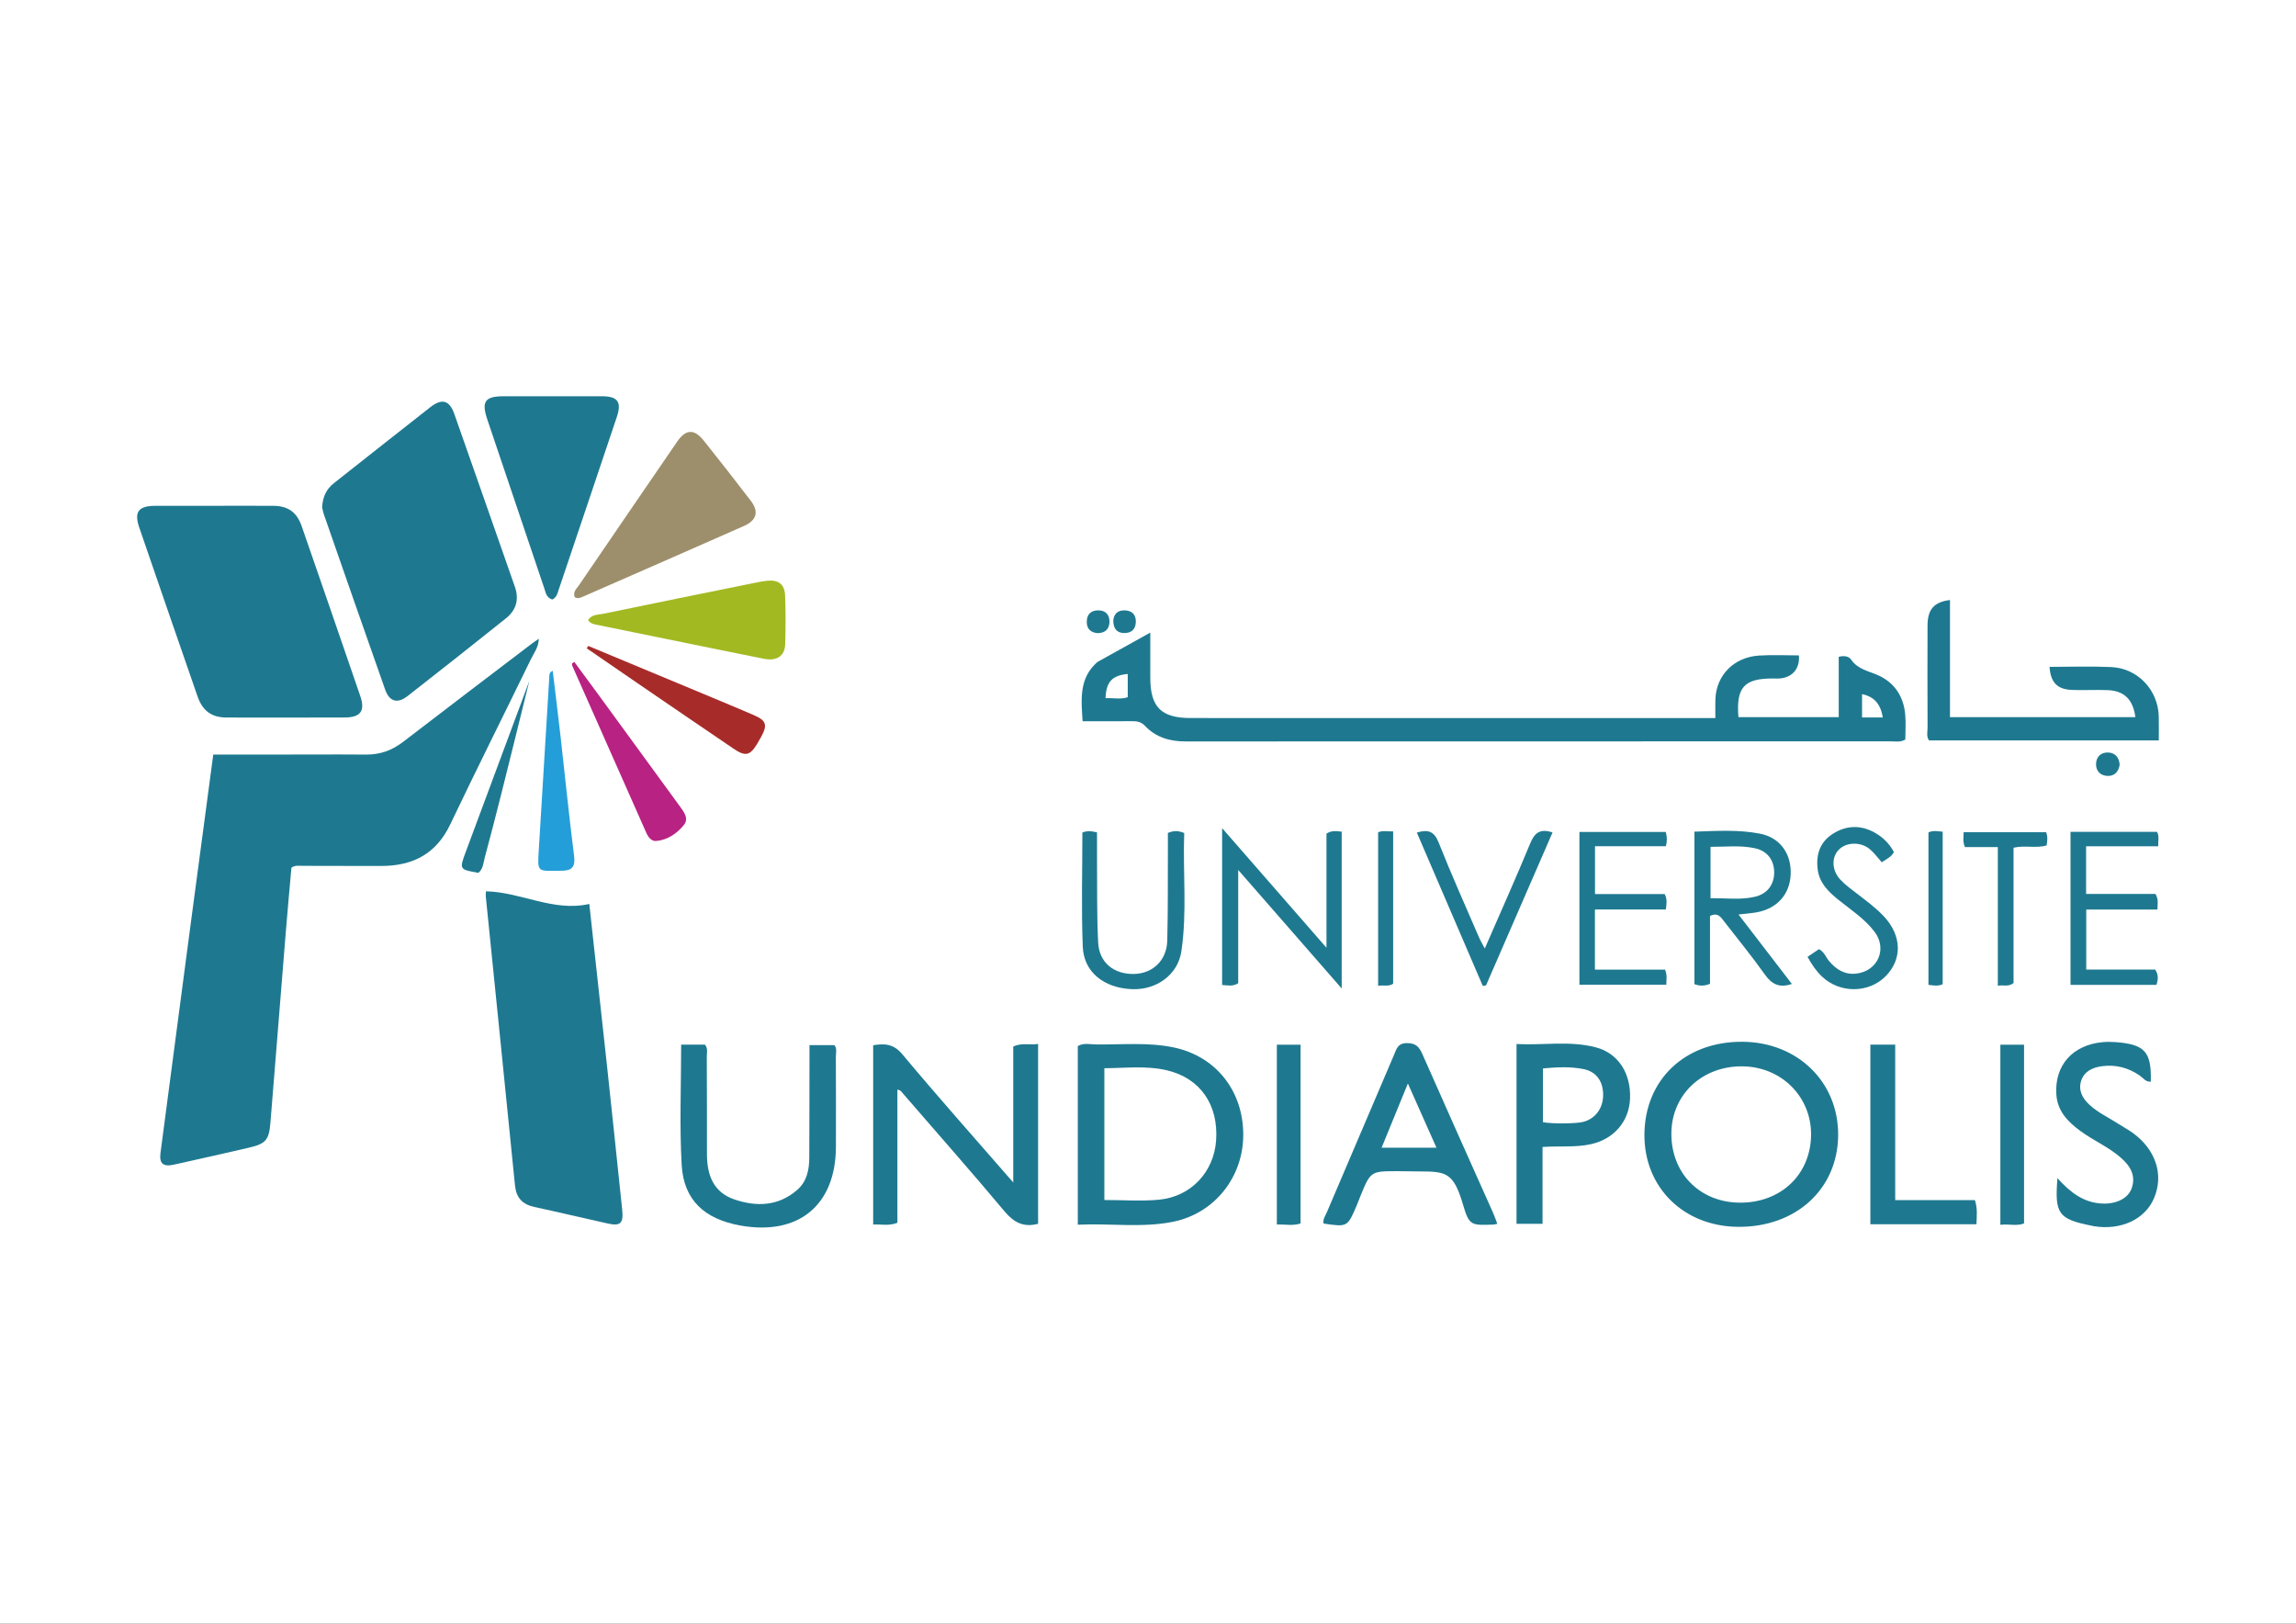 <?xml version="1.0" encoding="UTF-8"?>
<svg xmlns="http://www.w3.org/2000/svg" xmlns:xlink="http://www.w3.org/1999/xlink" width="841.89pt" height="595.28pt" viewBox="0 0 841.89 595.28" version="1.1">
<rect x="0" y="0" width="841.89" height="595.28" fill="#333333" stroke="none"/>
<g id="surface1">
<path style=" stroke:none;fill-rule:nonzero;fill:rgb(100%,100%,100%);fill-opacity:1;" d="M 0 595.281 L 841.891 595.281 L 841.891 0.004 L 0 0.004 Z M 0 595.281 "/>
<path style=" stroke:none;fill-rule:nonzero;fill:rgb(11.8%,47.499%,56.499%);fill-opacity:1;" d="M 78.199 276.641 C 85.199 276.641 91.867 276.645 98.535 276.641 C 110.438 276.633 122.34 276.547 134.242 276.641 C 139.387 276.68 143.762 275.094 147.832 271.961 C 163.504 259.898 179.266 247.957 195 235.977 C 195.699 235.441 196.445 234.973 197.582 234.184 C 197.461 237.383 195.719 239.512 194.613 241.785 C 184.816 261.961 174.738 282.004 165.09 302.25 C 159.969 312.996 151.445 317.426 140.074 317.469 C 130.258 317.504 120.438 317.426 110.617 317.43 C 109.461 317.43 108.238 317.152 106.859 318.105 C 106.18 325.844 105.438 333.805 104.789 341.773 C 102.898 365.039 101.074 388.309 99.16 411.57 C 98.625 418.051 97.469 419.316 91.047 420.809 C 81.941 422.922 72.816 424.969 63.691 426.992 C 59.828 427.848 58.34 426.57 58.848 422.68 C 62.352 395.871 65.895 369.066 69.449 342.266 C 72.316 320.621 75.219 298.984 78.199 276.641 "/>
<path style=" stroke:none;fill-rule:nonzero;fill:rgb(11.8%,47.499%,56.499%);fill-opacity:1;" d="M 118.109 185.977 C 118.328 182.117 119.688 179.301 122.438 177.133 C 134.234 167.855 145.977 158.512 157.797 149.27 C 162.043 145.949 164.809 146.723 166.578 151.742 C 174.027 172.848 181.391 193.988 188.793 215.113 C 190.414 219.742 189.281 223.684 185.535 226.68 C 173.578 236.238 161.574 245.73 149.508 255.145 C 145.746 258.082 142.805 257.277 141.234 252.84 C 133.672 231.449 126.23 210.02 118.762 188.602 C 118.426 187.633 118.266 186.605 118.109 185.977 "/>
<path style=" stroke:none;fill-rule:nonzero;fill:rgb(11.8%,47.499%,56.499%);fill-opacity:1;" d="M 78.801 185.434 C 85.941 185.434 93.082 185.391 100.223 185.445 C 105.609 185.484 108.828 187.75 110.609 192.875 C 117.809 213.621 124.973 234.379 132.094 255.148 C 133.977 260.637 132.234 263.023 126.391 263.039 C 111.961 263.086 97.531 263.094 83.102 263.059 C 77.613 263.043 74.281 260.633 72.445 255.336 C 65.293 234.73 58.168 214.113 51.09 193.484 C 49.094 187.664 50.734 185.469 56.934 185.441 C 64.223 185.41 71.512 185.434 78.801 185.434 "/>
<path style=" stroke:none;fill-rule:nonzero;fill:rgb(11.8%,47.499%,56.499%);fill-opacity:1;" d="M 178.199 326.758 C 191.207 327.086 202.938 334.402 216.082 331.402 C 218.219 350.875 220.426 370.793 222.574 390.715 C 224.469 408.297 226.301 425.883 228.137 443.465 C 228.664 448.5 227.531 449.598 222.828 448.551 C 213.852 446.559 204.902 444.43 195.91 442.492 C 191.543 441.551 189.285 439.105 188.836 434.609 C 185.305 399.27 181.695 363.938 178.121 328.602 C 178.062 328.035 178.164 327.461 178.199 326.758 "/>
<path style=" stroke:none;fill-rule:nonzero;fill:rgb(11.8%,47.499%,56.499%);fill-opacity:1;" d="M 690.379 263.039 C 689.602 258.266 687.387 255.449 682.773 254.469 L 682.773 263.039 Z M 413.516 247.09 C 407.719 247.641 405.609 250.008 405.371 255.965 C 408.117 255.797 410.879 256.516 413.516 255.605 Z M 628.984 263.25 C 628.984 260.504 628.922 258.434 628.996 256.371 C 629.305 247.562 635.746 240.941 644.965 240.34 C 649.844 240.016 654.758 240.281 659.637 240.281 C 659.961 244.969 657.5 248.078 653.109 248.688 C 652.086 248.828 651.027 248.742 649.988 248.742 C 639.527 248.742 636.555 252.012 637.441 262.918 L 674.219 262.918 L 674.219 240.805 C 676.289 240.25 677.973 240.652 678.746 241.797 C 681.195 245.402 685.152 245.98 688.699 247.578 C 694.723 250.297 697.984 255.34 698.594 261.898 C 698.879 264.98 698.641 268.109 698.641 271.129 C 696.742 272.223 694.922 271.781 693.184 271.781 C 607.047 271.809 520.91 271.805 434.77 271.824 C 429.031 271.824 423.859 270.391 419.836 266.105 C 418.441 264.625 416.883 264.379 415.031 264.398 C 409.102 264.457 403.172 264.422 396.965 264.422 C 396.434 256.324 395.621 248.598 402.387 242.703 C 402.387 242.703 421.062 232.32 421.785 231.918 C 421.785 237.688 421.777 243.086 421.785 248.48 C 421.801 259.254 425.781 263.242 436.605 263.242 C 499.09 263.254 561.57 263.25 624.055 263.25 "/>
<path style=" stroke:none;fill-rule:nonzero;fill:rgb(11.8%,47.499%,56.499%);fill-opacity:1;" d="M 202.512 219.801 C 200.309 219.074 200.113 217.27 199.609 215.785 C 192.602 195.117 185.633 174.441 178.676 153.762 C 176.473 147.207 177.828 145.281 184.609 145.273 C 196.664 145.258 208.723 145.242 220.777 145.273 C 226.48 145.285 228.016 147.367 226.195 152.801 C 219.129 173.91 211.996 195 204.891 216.102 C 204.422 217.496 204.152 219.004 202.512 219.801 "/>
<path style=" stroke:none;fill-rule:nonzero;fill:rgb(11.8%,47.499%,56.499%);fill-opacity:1;" d="M 664.078 416.16 C 664.266 402.203 653.312 391.156 639.074 390.938 C 624.277 390.707 613.027 401.176 612.855 415.34 C 612.676 429.984 623.148 440.734 637.77 440.91 C 652.867 441.09 663.883 430.73 664.078 416.16 M 602.969 415.957 C 603.098 395.762 617.941 381.746 639.016 381.93 C 659.234 382.105 674.195 396.793 674.008 416.281 C 673.82 435.98 658.484 449.961 637.273 449.777 C 617.344 449.605 602.848 435.312 602.969 415.957 "/>
<path style=" stroke:none;fill-rule:nonzero;fill:rgb(11.8%,47.499%,56.499%);fill-opacity:1;" d="M 404.945 439.941 C 411.918 439.941 418.488 440.441 424.953 439.832 C 436.734 438.723 445.148 429.629 445.926 418.035 C 446.793 405.086 440.172 395.352 428.02 392.426 C 420.48 390.609 412.773 391.59 404.945 391.629 Z M 395.199 448.996 L 395.199 383.512 C 397.348 382.246 399.625 382.875 401.766 382.906 C 411.254 383.043 420.812 382.039 430.215 383.973 C 445.742 387.168 455.809 399.777 455.875 415.883 C 455.938 431.406 445.48 444.812 430.141 447.918 C 418.73 450.227 407.105 448.43 395.199 448.996 "/>
<path style=" stroke:none;fill-rule:nonzero;fill:rgb(11.8%,47.499%,56.499%);fill-opacity:1;" d="M 380.648 448.66 C 375.398 450.055 371.812 448.262 368.344 444.113 C 356.133 429.523 343.52 415.273 331.074 400.879 C 330.602 400.332 330.293 399.648 329.047 399.492 L 329.047 448.289 C 326.016 449.516 323.227 448.793 320.172 448.934 L 320.172 383.199 C 324.238 382.562 327.555 382.551 330.879 386.527 C 343.93 402.148 357.477 417.352 371.531 433.508 L 371.531 383.672 C 374.699 382.191 377.5 383.227 380.648 382.727 "/>
<path style=" stroke:none;fill-rule:nonzero;fill:rgb(61.6%,56.099%,42%);fill-opacity:1;" d="M 210.715 218.906 C 210.004 216.887 211.488 215.746 212.352 214.48 C 224.328 196.906 236.34 179.352 248.375 161.812 C 251.445 157.344 254.566 157.188 257.984 161.457 C 263.84 168.773 269.609 176.156 275.301 183.602 C 278.324 187.555 277.508 190.742 272.816 192.82 C 253.246 201.488 233.625 210.039 214.02 218.629 C 212.945 219.098 211.863 219.68 210.715 218.906 "/>
<path style=" stroke:none;fill-rule:nonzero;fill:rgb(11.8%,47.499%,56.499%);fill-opacity:1;" d="M 751.523 244.484 C 759.281 244.484 766.715 244.215 774.121 244.551 C 783.852 244.992 791.301 252.926 791.566 262.609 C 791.645 265.426 791.578 268.242 791.578 271.438 L 707.316 271.438 C 706.293 269.996 706.801 268.316 706.793 266.746 C 706.746 254.258 706.73 241.77 706.781 229.281 C 706.809 223.418 709.16 220.699 715.012 219.973 L 715.012 262.926 L 782.988 262.926 C 782.176 256.562 778.961 253.289 772.973 253.02 C 768.523 252.82 764.047 253.137 759.598 252.934 C 754.301 252.691 751.891 250.141 751.523 244.484 "/>
<path style=" stroke:none;fill-rule:nonzero;fill:rgb(11.8%,47.499%,56.499%);fill-opacity:1;" d="M 249.762 382.984 L 258.496 382.984 C 259.668 384.402 259.156 385.953 259.164 387.379 C 259.219 399.285 259.227 411.191 259.227 423.098 C 259.223 430.695 261.52 437.102 269.293 439.734 C 277.445 442.496 285.457 442.238 292.355 436.207 C 295.871 433.133 296.715 428.875 296.742 424.449 C 296.805 412.246 296.797 400.039 296.82 387.836 C 296.824 386.375 296.82 384.91 296.82 383.152 L 305.949 383.152 C 306.988 384.363 306.488 385.918 306.492 387.34 C 306.539 398.355 306.539 409.367 306.516 420.383 C 306.473 441.809 292.828 453.086 271.539 449.309 C 258.301 446.957 250.684 439.949 249.953 427.066 C 249.129 412.562 249.762 397.977 249.762 382.984 "/>
<path style=" stroke:none;fill-rule:nonzero;fill:rgb(11.8%,47.499%,56.499%);fill-opacity:1;" d="M 516.238 397.215 C 512.742 405.762 509.727 413.137 506.609 420.754 L 526.707 420.754 C 523.223 412.926 519.953 405.566 516.238 397.215 M 549.035 448.664 C 548.203 448.836 547.922 448.941 547.633 448.949 C 539.633 449.223 538.734 449.48 536.516 441.848 C 533.461 431.344 531 429.754 523.832 429.504 C 515.832 429.418 513.984 429.371 512.496 429.371 C 502.566 429.371 502.566 429.371 498.746 438.73 C 498.297 439.828 497.898 440.949 497.43 442.039 C 494.082 449.867 494.078 449.867 485.328 448.574 C 484.973 446.973 485.977 445.73 486.539 444.41 C 494.723 425.16 502.941 405.926 511.168 386.695 C 512.07 384.586 512.504 382.43 515.887 382.418 C 519.254 382.406 520.422 383.879 521.613 386.586 C 530.164 406 538.867 425.348 547.512 444.723 C 548.047 445.922 548.465 447.176 549.035 448.664 "/>
<path style=" stroke:none;fill-rule:nonzero;fill:rgb(11.8%,47.499%,56.499%);fill-opacity:1;" d="M 565.77 411.422 C 569.469 412.062 577.957 411.969 580.52 411.305 C 585.004 410.137 587.844 406.285 587.836 401.387 C 587.824 396.445 585.391 392.934 580.711 391.965 C 575.805 390.949 570.816 391.25 565.77 391.695 Z M 565.617 420.496 L 565.617 448.672 L 556.074 448.672 L 556.074 382.758 C 565.742 383.281 575.531 381.461 585.109 383.961 C 593.43 386.133 598.051 393.52 597.699 402.742 C 597.383 411.086 591.863 417.516 583.555 419.43 C 577.836 420.742 572.016 420.066 565.617 420.496 "/>
<path style=" stroke:none;fill-rule:nonzero;fill:rgb(63.899%,72.499%,13.3%);fill-opacity:1;" d="M 215.633 227.371 C 216.93 225.176 219.285 225.422 221.156 225.031 C 239.746 221.148 258.371 217.406 276.984 213.633 C 278.441 213.34 279.906 213.039 281.383 212.898 C 285.449 212.512 287.727 214.227 287.883 218.316 C 288.109 224.258 288.102 230.219 287.914 236.164 C 287.777 240.5 284.84 242.453 280.121 241.52 C 268.047 239.121 255.988 236.633 243.922 234.176 C 235.781 232.52 227.641 230.844 219.496 229.195 C 218.074 228.906 216.598 228.781 215.633 227.371 "/>
<path style=" stroke:none;fill-rule:nonzero;fill:rgb(11.8%,47.499%,56.499%);fill-opacity:1;" d="M 754.422 431.941 C 759.164 437.207 764.027 440.91 770.77 441.238 C 775.84 441.484 780.211 439.465 781.578 435.797 C 783.277 431.234 781.289 427.711 777.984 424.719 C 773.43 420.598 767.699 418.223 762.793 414.613 C 758.234 411.262 754.449 407.387 754.02 401.34 C 753.258 390.629 759.957 383.059 771.07 382.059 C 772.547 381.926 774.051 381.938 775.527 382.043 C 786.461 382.82 788.941 385.547 788.645 396.559 C 786.797 396.73 785.844 395.18 784.633 394.344 C 780.398 391.41 775.75 390.215 770.691 390.895 C 767.305 391.348 764.223 392.758 763.109 396.254 C 762.012 399.723 763.547 402.621 766.133 405.012 C 769.336 407.969 773.301 409.766 776.902 412.109 C 778.645 413.242 780.504 414.207 782.172 415.438 C 790.555 421.621 793.457 430.75 789.832 439.281 C 786.527 447.055 777.672 451.164 767.719 449.539 C 767.426 449.488 767.141 449.402 766.848 449.344 C 754.777 446.934 753.34 445.027 754.422 431.941 "/>
<path style=" stroke:none;fill-rule:nonzero;fill:rgb(11.8%,47.499%,56.499%);fill-opacity:1;" d="M 491.969 362.395 C 479.02 347.566 466.871 333.652 454.023 318.938 L 454.023 360.469 C 451.957 361.754 450.199 361.23 448.121 361.113 L 448.121 303.602 C 461.105 318.484 473.277 332.434 486.387 347.461 L 486.387 305.613 C 488.406 304.34 490.02 304.73 491.969 304.898 "/>
<path style=" stroke:none;fill-rule:nonzero;fill:rgb(11.8%,47.499%,56.499%);fill-opacity:1;" d="M 627.215 329.309 C 633.043 329.227 638.41 330.02 643.664 328.727 C 648.18 327.609 650.66 324.09 650.551 319.57 C 650.441 315.234 647.977 311.961 643.539 310.992 C 638.156 309.82 632.711 310.48 627.215 310.461 Z M 621.312 304.895 C 629.465 304.621 637.496 304.094 645.367 305.637 C 652.789 307.094 656.926 313.078 656.602 320.586 C 656.285 327.949 651.566 333.18 643.965 334.5 C 642.09 334.824 640.184 334.953 637.469 335.27 C 644.246 344.086 650.598 352.352 657.043 360.73 C 652.391 362.332 649.613 360.785 647.059 357.184 C 642.34 350.523 637.141 344.203 632.148 337.742 C 630.961 336.207 629.902 334.418 627.02 335.801 L 627.02 360.688 C 624.891 361.543 623.211 361.512 621.312 360.805 "/>
<path style=" stroke:none;fill-rule:nonzero;fill:rgb(11.8%,47.499%,56.499%);fill-opacity:1;" d="M 685.82 382.984 L 694.93 382.984 L 694.93 439.984 L 724.164 439.984 C 725.16 443.148 724.828 445.906 724.707 448.828 L 685.82 448.828 "/>
<path style=" stroke:none;fill-rule:nonzero;fill:rgb(11.8%,47.499%,56.499%);fill-opacity:1;" d="M 759.211 304.973 L 790.914 304.973 C 791.852 306.535 791.266 308.141 791.371 310.27 L 764.926 310.27 L 764.926 327.73 L 790.363 327.73 C 791.586 329.824 791.078 331.414 791.086 333.461 L 764.977 333.461 L 764.977 355.465 L 790.277 355.465 C 791.539 357.461 791.352 359.141 790.711 361.074 L 759.211 361.074 "/>
<path style=" stroke:none;fill-rule:nonzero;fill:rgb(11.8%,47.499%,56.499%);fill-opacity:1;" d="M 610.812 305.02 C 611.309 306.934 611.324 308.387 610.848 310.234 L 584.852 310.234 L 584.852 327.77 L 610.406 327.77 C 611.426 329.82 611.062 331.414 610.832 333.438 L 584.82 333.438 L 584.82 355.477 L 610.531 355.477 C 611.41 357.535 610.988 359.133 610.992 361.016 L 579.137 361.016 L 579.137 305.02 "/>
<path style=" stroke:none;fill-rule:nonzero;fill:rgb(11.8%,47.499%,56.499%);fill-opacity:1;" d="M 428.238 305.371 C 430.348 304.473 432.035 304.477 434.223 305.398 C 433.699 319.793 435.332 334.355 433.172 348.809 C 431.891 357.367 424.051 363.012 415.047 362.645 C 404.832 362.23 397.398 356.418 397.027 347.082 C 396.469 333.152 396.883 319.184 396.883 305.219 C 398.547 304.527 400.129 304.656 402.25 305.16 C 402.25 308.301 402.227 311.516 402.254 314.734 C 402.348 324.992 402.152 335.266 402.664 345.504 C 403.035 352.914 408.41 357.207 415.816 357.066 C 422.664 356.938 427.816 352.109 428.008 344.867 C 428.309 333.273 428.184 321.672 428.238 310.07 C 428.246 308.473 428.238 306.875 428.238 305.371 "/>
<path style=" stroke:none;fill-rule:nonzero;fill:rgb(11.8%,47.499%,56.499%);fill-opacity:1;" d="M 662.785 350.793 C 664.316 349.766 665.641 348.875 666.977 347.977 C 668.941 348.977 669.504 350.973 670.723 352.398 C 673.391 355.516 676.512 357.457 680.801 356.918 C 688.555 355.945 692.082 347.902 687.387 341.648 C 683.766 336.832 678.691 333.594 674.078 329.863 C 670.438 326.926 667.125 323.719 666.504 318.762 C 665.816 313.328 667.316 308.672 672.129 305.641 C 677.223 302.438 682.547 302.418 687.738 305.441 C 690.582 307.098 692.879 309.41 694.457 312.387 C 693.52 314.113 691.93 314.895 689.988 316.117 C 688.543 314.512 687.246 312.66 685.566 311.277 C 682.16 308.48 676.848 308.746 674.176 311.586 C 671.52 314.406 671.648 319.066 674.816 322.488 C 676.613 324.43 678.824 326.008 680.934 327.637 C 684.344 330.273 687.828 332.816 690.793 335.973 C 697.344 342.945 697.598 351.641 691.434 357.887 C 685.223 364.18 674.613 364.246 668.086 358.031 C 666.02 356.066 664.414 353.758 662.785 350.793 "/>
<path style=" stroke:none;fill-rule:nonzero;fill:rgb(11.8%,47.499%,56.499%);fill-opacity:1;" d="M 544.438 347.734 C 550.203 334.477 555.844 321.926 561.09 309.211 C 562.676 305.367 564.641 303.652 569.281 305.191 C 561.148 323.891 553.023 342.57 544.898 361.254 C 544.504 361.324 544.105 361.398 543.711 361.473 C 535.691 342.824 527.672 324.184 519.52 305.227 C 523.672 303.992 525.883 304.746 527.535 308.914 C 532.18 320.633 537.359 332.145 542.352 343.727 C 542.859 344.902 543.531 346.008 544.438 347.734 "/>
<path style=" stroke:none;fill-rule:nonzero;fill:rgb(72.198%,13.3%,50.999%);fill-opacity:1;" d="M 210.586 242.66 C 213.715 246.91 216.855 251.152 219.969 255.418 C 229.676 268.723 239.359 282.051 249.09 295.34 C 250.715 297.559 252.742 300.051 250.719 302.516 C 248.203 305.574 244.793 307.953 240.621 308.32 C 238.895 308.473 237.715 306.965 237.02 305.395 C 227.938 284.945 218.871 264.492 209.816 244.031 C 209.715 243.801 209.805 243.484 209.805 243.203 C 210.062 243.023 210.324 242.84 210.586 242.66 "/>
<path style=" stroke:none;fill-rule:nonzero;fill:rgb(65.5%,17.299%,16.1%);fill-opacity:1;" d="M 215.723 236.816 C 229.922 242.73 244.125 248.637 258.324 254.559 C 264.34 257.07 270.363 259.566 276.352 262.148 C 281.062 264.18 281.535 265.777 278.977 270.355 C 278.539 271.133 278.113 271.914 277.648 272.676 C 275.004 277.023 273.344 277.438 269.031 274.516 C 257.238 266.527 245.488 258.484 233.727 250.449 C 227.52 246.203 221.328 241.934 215.129 237.676 C 215.328 237.391 215.523 237.102 215.723 236.816 "/>
<path style=" stroke:none;fill-rule:nonzero;fill:rgb(11.8%,47.499%,56.499%);fill-opacity:1;" d="M 468.191 383.008 L 476.891 383.008 L 476.891 448.523 C 474.281 449.477 471.383 448.848 468.191 448.91 "/>
<path style=" stroke:none;fill-rule:nonzero;fill:rgb(11.8%,47.499%,56.499%);fill-opacity:1;" d="M 733.488 383.012 L 742.176 383.012 L 742.176 448.523 C 739.574 449.609 736.66 448.637 733.488 449.043 "/>
<path style=" stroke:none;fill-rule:nonzero;fill:rgb(14.099%,62%,84.698%);fill-opacity:1;" d="M 202.672 245.914 C 203.645 254.043 204.641 262.035 205.547 270.035 C 207.199 284.621 208.648 299.23 210.508 313.789 C 211.035 317.918 209.656 319.23 205.848 319.227 C 196.898 319.219 197.016 320.316 197.59 311.062 C 198.879 290.176 200.121 269.281 201.406 248.395 C 201.453 247.566 201.258 246.555 202.672 245.914 "/>
<path style=" stroke:none;fill-rule:nonzero;fill:rgb(11.8%,47.499%,56.499%);fill-opacity:1;" d="M 750.266 305.109 C 750.906 306.812 750.742 308.266 750.445 309.949 C 746.637 311.094 742.578 309.809 738.324 310.785 L 738.324 360.406 C 736.34 361.914 734.617 360.988 732.555 361.383 L 732.555 310.555 L 720.488 310.555 C 719.625 308.508 720.016 306.941 720.031 305.109 "/>
<path style=" stroke:none;fill-rule:nonzero;fill:rgb(11.8%,47.499%,56.499%);fill-opacity:1;" d="M 510.836 304.809 L 510.836 360.645 C 509.148 361.797 507.375 361.055 505.328 361.41 L 505.328 305.129 C 506.992 304.422 508.703 304.848 510.836 304.809 "/>
<path style=" stroke:none;fill-rule:nonzero;fill:rgb(11.8%,47.499%,56.499%);fill-opacity:1;" d="M 707.117 305.191 C 708.777 304.367 710.371 304.742 712.34 304.914 L 712.34 360.844 C 710.637 361.598 709.035 361.316 707.117 361.055 "/>
<path style=" stroke:none;fill-rule:nonzero;fill:rgb(11.8%,47.499%,56.499%);fill-opacity:1;" d="M 194.07 249.746 C 190.723 263.258 187.402 276.773 184.012 290.273 C 181.992 298.328 179.914 306.367 177.754 314.383 C 177.23 316.336 177.191 318.559 175.406 320 C 168.395 318.758 168.387 318.758 170.797 312.27 C 178.543 291.43 186.297 270.594 194.047 249.754 "/>
<path style=" stroke:none;fill-rule:nonzero;fill:rgb(11.8%,47.499%,56.499%);fill-opacity:1;" d="M 777.234 280.355 C 776.832 282.867 775.453 284.523 772.84 284.465 C 770.27 284.41 768.578 282.758 768.566 280.238 C 768.555 277.477 770.367 275.727 773.133 275.883 C 775.633 276.02 777.047 277.754 777.234 280.355 "/>
<path style=" stroke:none;fill-rule:nonzero;fill:rgb(11.8%,47.499%,56.499%);fill-opacity:1;" d="M 402.492 232.129 C 400.02 231.922 398.465 230.652 398.492 227.918 C 398.523 225.223 400.004 223.801 402.656 223.766 C 405.391 223.73 406.844 225.383 406.82 227.938 C 406.797 230.465 405.375 232.078 402.492 232.129 "/>
<path style=" stroke:none;fill-rule:nonzero;fill:rgb(11.8%,47.499%,56.499%);fill-opacity:1;" d="M 408.211 227.469 C 408.438 225.066 409.852 223.648 412.535 223.773 C 415.223 223.898 416.578 225.477 416.48 228.109 C 416.379 230.801 414.75 232.145 412.137 232.082 C 409.402 232.016 408.234 230.34 408.211 227.469 "/>
<path style=" stroke:none;fill-rule:nonzero;fill:rgb(11.8%,47.499%,56.499%);fill-opacity:1;" d="M 194.047 249.754 L 194.16 249.617 C 194.16 249.617 194.066 249.746 194.07 249.746 C 194.07 249.746 194.047 249.754 194.047 249.754 "/>
</g>
</svg>
